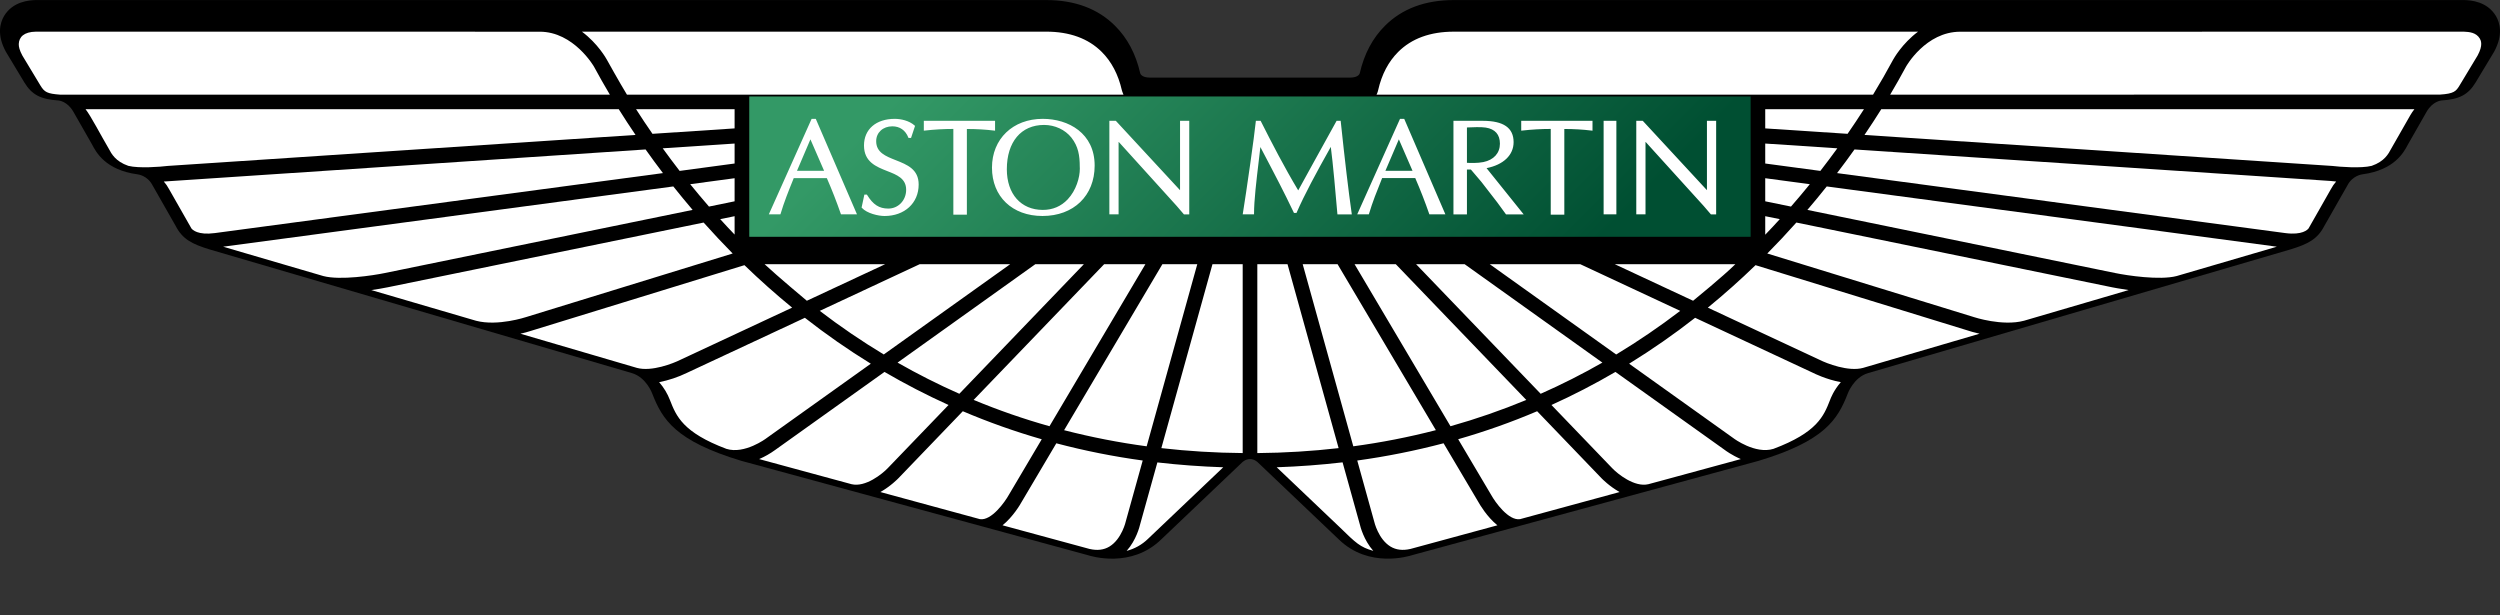 <svg width="195" height="48" viewBox="0 0 195 48" fill="none" xmlns="http://www.w3.org/2000/svg">
<rect x="0" y="0" width="195" height="48" fill="#333333" stroke="none"/>
<g clip-path="url(#clip0_13_2)">
<path d="M97.499 35.804C97.143 35.804 96.881 36.071 96.878 36.076C96.862 36.089 90.552 42.096 90.552 42.096C88.226 44.337 85.136 43.399 84.806 43.29C84.806 43.29 57.835 35.949 57.831 35.947C52.684 34.398 51.662 32.727 50.874 30.697C50.874 30.697 50.416 29.435 49.296 29.105C49.296 29.105 16.326 19.448 16.323 19.448C14.977 19.034 14.237 18.655 13.708 17.633C13.708 17.633 11.898 14.454 11.892 14.445C11.491 13.683 10.763 13.603 10.721 13.597C8.227 13.261 7.497 11.874 7.188 11.283L5.717 8.706C5.257 7.908 4.599 7.84 4.579 7.838C3.161 7.748 2.486 7.391 1.9 6.431C1.9 6.431 0.462 4.045 0.456 4.033C-0.251 2.73 -0.007 1.798 0.319 1.244C1.007 0.109 2.264 0.023 2.768 0.005H81.607C83.839 0.005 85.643 0.68 86.976 2.015C87.934 2.967 88.594 4.209 88.935 5.706C88.941 5.741 89.034 6.054 89.708 6.054H105.291C105.966 6.054 106.058 5.742 106.064 5.706C106.406 4.209 107.065 2.967 108.023 2.015C109.357 0.68 111.16 0.005 113.393 0.005H192.232C192.736 0.023 193.992 0.109 194.68 1.244C195.006 1.797 195.25 2.73 194.543 4.032C194.537 4.044 193.099 6.43 193.099 6.43C192.513 7.391 191.839 7.748 190.42 7.837C190.4 7.84 189.741 7.907 189.282 8.706L187.811 11.283C187.502 11.873 186.771 13.26 184.278 13.596C184.236 13.602 183.509 13.683 183.107 14.445C183.101 14.454 181.292 17.633 181.292 17.633C180.763 18.655 180.022 19.034 178.677 19.448C178.675 19.448 145.704 29.104 145.704 29.104C144.584 29.435 144.126 30.696 144.126 30.696C143.339 32.726 142.316 34.397 137.169 35.946C137.166 35.949 110.194 43.289 110.194 43.289C109.864 43.398 106.774 44.336 104.448 42.095C104.448 42.095 98.138 36.088 98.121 36.076C98.119 36.07 97.857 35.804 97.501 35.804L97.499 35.804Z" fill="black"/>
<path d="M107.497 7.025C107.773 5.806 108.3 4.807 109.057 4.051C110.106 3.003 111.566 2.47 113.39 2.47H149.607C148.362 3.399 147.709 4.575 147.665 4.653C147.167 5.577 146.645 6.487 146.098 7.383H107.369C107.45 7.242 107.497 7.025 107.497 7.025ZM193.252 4.332L191.838 6.678C191.574 7.113 191.411 7.309 190.324 7.378L147.432 7.384C147.86 6.664 148.272 5.935 148.669 5.198C148.681 5.176 150.2 2.474 152.898 2.474L192.19 2.471C192.602 2.488 193.138 2.534 193.421 3.001C193.455 3.064 193.536 3.194 193.536 3.429C193.536 3.637 193.47 3.933 193.252 4.332ZM188.007 8.982L186.509 11.605C186.305 11.993 185.99 12.593 184.989 12.937C184.153 13.146 182.489 13.013 181.913 12.943L145.43 10.525C145.902 9.828 146.34 9.157 146.738 8.52H188.322C188.213 8.658 188.106 8.808 188.007 8.982ZM181.805 14.761C181.814 14.749 180.37 17.287 180.07 17.813C179.996 17.912 179.585 18.357 178.249 18.18L143.291 13.502C143.77 12.877 144.224 12.256 144.65 11.657L181.785 14.115C181.84 14.121 181.996 14.139 182.22 14.159C182.058 14.342 181.919 14.544 181.805 14.761ZM169.782 21.53C168.465 21.878 165.891 21.485 164.997 21.299L140.976 16.373C141.502 15.757 142.006 15.146 142.485 14.542L177.592 19.243L169.782 21.53ZM157.874 25.017C156.185 25.468 153.98 24.738 153.959 24.732L153.933 24.724C153.933 24.724 153.93 24.721 153.927 24.721L137.849 19.773C138.626 18.988 139.382 18.183 140.116 17.358L164.767 22.413C164.821 22.422 165.326 22.526 166.035 22.625L157.874 25.017ZM145.314 28.697C144.173 29.007 142.49 28.349 141.932 28.068C141.932 28.068 137.63 26.059 133.211 23.997C134.498 22.945 135.739 21.839 136.932 20.683L153.606 25.816C153.638 25.828 153.941 25.926 154.406 26.03L145.314 28.697ZM142.741 31.207C142.255 32.449 141.747 33.729 138.327 35.011C136.915 35.448 135.236 34.203 135.222 34.189C135.216 34.183 131.408 31.464 127.072 28.369C128.853 27.271 130.572 26.076 132.219 24.788L141.432 29.09C141.483 29.116 142.433 29.595 143.584 29.809C143.034 30.434 142.785 31.08 142.741 31.207ZM129.854 37.421L128.57 37.768C127.489 38.026 126.17 36.958 125.748 36.514C125.748 36.514 123.676 34.363 121.013 31.589C122.721 30.817 124.387 29.956 126.005 29.01L134.544 35.105C134.579 35.133 135.067 35.498 135.783 35.808C133.887 36.323 129.854 37.42 129.854 37.421ZM118.564 40.493C117.663 40.635 116.617 39.158 116.314 38.608L113.738 34.259C115.835 33.659 117.892 32.93 119.897 32.076L124.921 37.306C124.965 37.349 125.521 37.925 126.327 38.38L118.564 40.493ZM110.015 42.817C109.408 42.956 108.896 42.896 108.456 42.63C107.511 42.053 107.197 40.727 107.179 40.65L105.866 35.921C108.135 35.608 110.384 35.159 112.599 34.575L115.324 39.176C115.417 39.341 115.97 40.302 116.798 40.974L110.015 42.817ZM104.475 41.101C104.475 41.101 100.822 37.624 99.583 36.447C101.321 36.387 103.037 36.26 104.721 36.063L106.065 40.898C106.103 41.066 106.371 42.126 107.117 42.968C106.088 42.676 105.776 42.372 104.475 41.101ZM98.071 35.341V20.61H100.427L104.412 34.954C102.338 35.191 100.225 35.322 98.071 35.341ZM90.585 34.954L94.572 20.61H96.93V35.339C94.771 35.322 92.658 35.189 90.585 34.954ZM89.538 42.036C89.075 42.485 88.504 42.806 87.879 42.969C88.631 42.123 88.892 41.061 88.931 40.896L90.275 36.069C91.96 36.263 93.675 36.39 95.413 36.448C94.022 37.768 89.538 42.036 89.538 42.036ZM87.818 40.641C87.818 40.655 87.508 42.039 86.539 42.63C86.099 42.896 85.589 42.957 84.982 42.817L78.198 40.974C79.027 40.298 79.586 39.337 79.681 39.161C79.678 39.164 80.83 37.221 82.393 34.577C84.61 35.162 86.86 35.611 89.131 35.92L87.818 40.641ZM76.432 40.493L68.67 38.379C69.475 37.922 70.034 37.346 70.076 37.303C70.076 37.303 72.295 34.991 75.099 32.076C77.104 32.929 79.16 33.659 81.256 34.262L78.691 38.597C78.379 39.158 77.333 40.635 76.432 40.493ZM66.425 37.768L59.213 35.808C59.655 35.618 60.075 35.379 60.464 35.096C60.458 35.102 64.493 32.22 68.991 29.01C70.61 29.955 72.278 30.816 73.986 31.589L69.248 36.514C68.827 36.958 67.507 38.026 66.425 37.768ZM56.661 35.011C53.255 33.729 52.744 32.453 52.26 31.214C52.063 30.699 51.776 30.224 51.413 29.809C52.164 29.661 52.893 29.416 53.582 29.082C53.572 29.085 58.188 26.934 62.78 24.788C64.425 26.078 66.142 27.273 67.923 28.369L59.786 34.178C59.76 34.204 58.073 35.455 56.661 35.011ZM49.685 28.697C49.342 28.595 45.519 27.475 40.592 26.03C40.867 25.971 41.138 25.897 41.405 25.81C41.391 25.816 54.916 21.652 58.066 20.683C59.26 21.838 60.501 22.943 61.787 23.995L53.081 28.06C52.506 28.349 50.827 29.007 49.685 28.697ZM37.132 25.019C34.408 24.222 31.683 23.424 28.96 22.625C29.386 22.567 29.811 22.496 30.232 22.41C30.23 22.414 47.635 18.843 54.883 17.359C55.619 18.182 56.374 18.987 57.148 19.773L41.052 24.727C41.016 24.738 38.821 25.465 37.132 25.019ZM25.227 21.534C22.621 20.767 20.014 20.003 17.406 19.243L52.518 14.542C52.997 15.143 53.499 15.754 54.024 16.372L30 21.3C29.108 21.485 26.546 21.878 25.227 21.534ZM16.752 18.181C15.424 18.358 15.007 17.92 14.93 17.816L13.182 14.746C13.071 14.536 12.935 14.339 12.777 14.16C13.002 14.139 50.355 11.657 50.355 11.657C50.796 12.28 51.248 12.895 51.71 13.502L16.752 18.181ZM10.011 12.937C9.009 12.593 8.692 11.993 8.487 11.605C7.875 10.566 7.069 9.013 6.673 8.518H48.264C48.687 9.195 49.123 9.864 49.572 10.524L13.084 12.942C12.511 13.013 10.847 13.145 10.011 12.937ZM4.685 7.383C3.684 7.308 3.47 7.19 3.155 6.673C3.159 6.677 1.848 4.503 1.744 4.332C1.527 3.933 1.455 3.637 1.464 3.428C1.488 2.895 1.852 2.484 2.808 2.469L42.102 2.473C44.762 2.473 46.33 5.197 46.33 5.197C46.728 5.934 47.141 6.663 47.569 7.383H4.685ZM81.606 2.469C83.433 2.469 84.89 3.003 85.939 4.051C86.697 4.806 87.222 5.806 87.502 7.025C87.502 7.025 87.558 7.233 87.63 7.383H48.902C48.31 6.414 47.334 4.654 47.334 4.654C47.292 4.576 46.637 3.4 45.391 2.471L81.606 2.469ZM137.688 10.015V8.518H145.389C144.974 9.166 144.548 9.806 144.111 10.438L137.688 10.015ZM137.688 12.754V11.197L143.311 11.568C142.896 12.143 142.451 12.731 141.988 13.331L137.688 12.754ZM137.688 15.702V13.901L141.166 14.367C140.699 14.944 140.208 15.525 139.697 16.113C138.801 15.928 138.109 15.789 137.688 15.702ZM137.688 16.863L138.823 17.094C138.452 17.505 138.073 17.91 137.688 18.308V16.863ZM125.957 20.61H135.355C134.398 21.56 132.137 23.398 132.062 23.459C129.778 22.39 127.549 21.354 125.957 20.61ZM116.204 20.61H123.266L131.057 24.247C129.455 25.471 127.788 26.608 126.062 27.651C122.303 24.965 118.342 22.136 116.204 20.61ZM110.457 20.61H114.246L124.986 28.283C123.425 29.176 121.818 29.988 120.173 30.715C116.637 27.038 112.377 22.605 110.457 20.61ZM105.658 20.61H108.875L119.051 31.196C117.122 31.995 115.148 32.68 113.138 33.246L105.658 20.61ZM104.332 20.61L111.998 33.552C109.878 34.099 107.727 34.52 105.557 34.812L101.611 20.61H104.332V20.61ZM90.665 20.61H93.387L89.44 34.812C87.27 34.52 85.12 34.1 83 33.555C85.871 28.709 89.704 22.234 90.665 20.61ZM86.121 20.61H89.34L81.86 33.246C79.848 32.681 77.873 31.995 75.945 31.192C80.025 26.951 84.936 21.843 86.121 20.61ZM80.751 20.61H84.54L74.828 30.715C73.181 29.987 71.573 29.176 70.01 28.283C74.671 24.953 79.529 21.482 80.751 20.61ZM62.934 23.459C62.849 23.39 60.597 21.503 59.641 20.61H69.038L62.934 23.459ZM71.731 20.61H78.792L68.934 27.649C67.208 26.608 65.541 25.472 63.941 24.247C67.642 22.518 71.069 20.92 71.731 20.61ZM57.299 16.863V18.296C56.919 17.901 56.544 17.5 56.176 17.093C56.627 17 57.005 16.924 57.299 16.863ZM57.299 13.901V15.702L55.3 16.113C54.802 15.539 54.314 14.957 53.835 14.367L57.299 13.901ZM57.299 11.197V12.754L53.011 13.331C52.562 12.75 52.122 12.162 51.692 11.568L57.299 11.197ZM57.299 10.015L50.893 10.438C50.454 9.807 50.028 9.167 49.614 8.518H57.299V10.015Z" fill="white"/>
<path d="M58.458 18.472L58.442 18.455V7.524H136.55V18.46C136.547 18.466 136.544 18.466 136.541 18.469L58.458 18.472Z" fill="url(#paint0_linear_13_2)"/>
<path d="M63.631 9.27H63.306L59.968 16.72H60.871L60.886 16.677C61.156 15.77 61.504 14.902 61.842 14.069L61.912 13.892H64.493C64.892 14.807 65.255 15.737 65.582 16.679L65.597 16.72H66.845L63.631 9.27ZM62.165 13.323C62.233 13.159 63.109 11.111 63.213 10.869C63.316 11.111 64.21 13.159 64.28 13.323H62.165ZM67.204 16.19L67.232 16.218C67.626 16.648 68.515 16.848 68.993 16.848C70.559 16.848 71.656 15.84 71.656 14.393C71.656 13.194 70.746 12.841 69.866 12.493C69.085 12.183 68.342 11.897 68.342 11.011C68.342 10.339 68.874 9.853 69.602 9.853C70.184 9.853 70.624 10.159 70.847 10.721L70.862 10.761H71.061L71.373 9.821L71.338 9.788C70.913 9.406 70.258 9.27 69.792 9.27C68.332 9.27 67.391 10.084 67.391 11.346C67.391 12.632 68.351 13.005 69.197 13.341C69.962 13.637 70.68 13.921 70.68 14.804C70.68 15.623 70.068 16.269 69.288 16.269C68.573 16.269 68.099 15.961 67.637 15.209L67.619 15.18H67.42L67.204 16.19ZM77.549 9.424H72.058V10.191L72.129 10.185C72.87 10.1 73.615 10.058 74.361 10.057V16.743H75.416V10.061C76.162 10.061 76.874 10.103 77.54 10.185L77.615 10.194V9.424H77.549ZM81.332 9.27C79.003 9.27 77.374 10.837 77.374 13.075C77.374 15.333 78.958 16.847 81.312 16.847C83.745 16.847 85.383 15.266 85.383 12.915C85.384 10.396 83.348 9.27 81.332 9.27ZM83.282 15.547C82.764 16.094 82.114 16.373 81.341 16.373C79.636 16.373 78.533 15.128 78.533 13.203C78.533 11.069 79.647 9.745 81.437 9.745C82.281 9.745 83.077 10.116 83.57 10.735C84.111 11.424 84.221 12.142 84.221 13.002C84.224 13.049 84.227 13.101 84.227 13.151C84.227 13.851 83.941 14.844 83.282 15.547ZM92.697 9.424H92.043V14.823H92.031C91.993 14.78 87.035 9.424 87.035 9.424H86.53V16.72H87.25V11.074H87.265C87.303 11.117 91.784 16.066 91.784 16.066L92.346 16.721H92.762V9.424H92.697ZM104.514 9.424H104.255L102.484 12.628C102.484 12.628 101.363 14.667 101.261 14.85C100.169 13.031 99.184 11.117 98.347 9.458L98.329 9.424H97.957L97.951 9.485C97.847 10.562 97.218 14.954 96.943 16.648L96.929 16.72H97.815V16.657C97.815 15.629 97.998 14.097 98.192 12.472L98.309 11.468C98.433 11.704 99.809 14.311 100.334 15.385L100.929 16.608H101.128L101.145 16.567C101.757 15.165 102.62 13.564 103.802 11.456C103.97 12.713 104.191 15.223 104.314 16.662L104.321 16.721H105.441L105.431 16.648C105.178 14.879 104.902 12.536 104.579 9.485L104.573 9.424H104.514V9.424ZM109.529 9.27H109.201L105.862 16.72H106.771L106.783 16.677C107.055 15.762 107.405 14.89 107.744 14.05C107.744 14.05 107.786 13.946 107.807 13.891H110.39C110.787 14.806 111.15 15.736 111.476 16.679L111.491 16.719H112.74L109.529 9.27ZM108.061 13.323C108.129 13.159 109.006 11.111 109.111 10.869L110.177 13.323H108.061ZM115.951 13.115C117.271 12.85 118.061 12.099 118.061 11.086C118.061 9.972 117.276 9.424 115.661 9.424H113.369V16.721H114.421V13.223H114.729C115.001 13.545 115.274 13.866 115.548 14.187C115.544 14.183 116.787 15.788 116.787 15.788L117.468 16.721H118.846C118.846 16.72 116.077 13.269 115.951 13.115ZM114.421 12.699V9.942C114.855 9.922 115.528 9.893 115.893 9.952C116.623 10.07 116.994 10.495 116.994 11.21C116.994 11.943 116.511 12.478 115.699 12.642C115.241 12.733 114.689 12.716 114.421 12.699ZM124.149 9.424H118.655V10.191L118.727 10.185C119.468 10.1 120.212 10.058 120.957 10.057V16.743H122.017V10.061C122.76 10.061 123.474 10.103 124.141 10.185L124.215 10.194V9.424H124.149ZM125.082 16.72H126.077V9.424H125.082V16.72ZM133.141 9.424V14.823H133.132C133.093 14.78 128.136 9.424 128.136 9.424H127.63V16.72H128.35V11.074H128.363C128.401 11.117 132.888 16.066 132.888 16.066L133.45 16.721H133.86V9.424H133.141Z" fill="white"/>
</g>
<defs>
<linearGradient id="paint0_linear_13_2" x1="81.013" y1="-3.448" x2="113.896" y2="29.512" gradientUnits="userSpaceOnUse">
<stop stop-color="#339966"/>
<stop offset="1" stop-color="#004F32"/>
</linearGradient>
<clipPath id="clip0_13_2">
<rect width="195" height="48" fill="white"/>
</clipPath>
</defs>
</svg>
